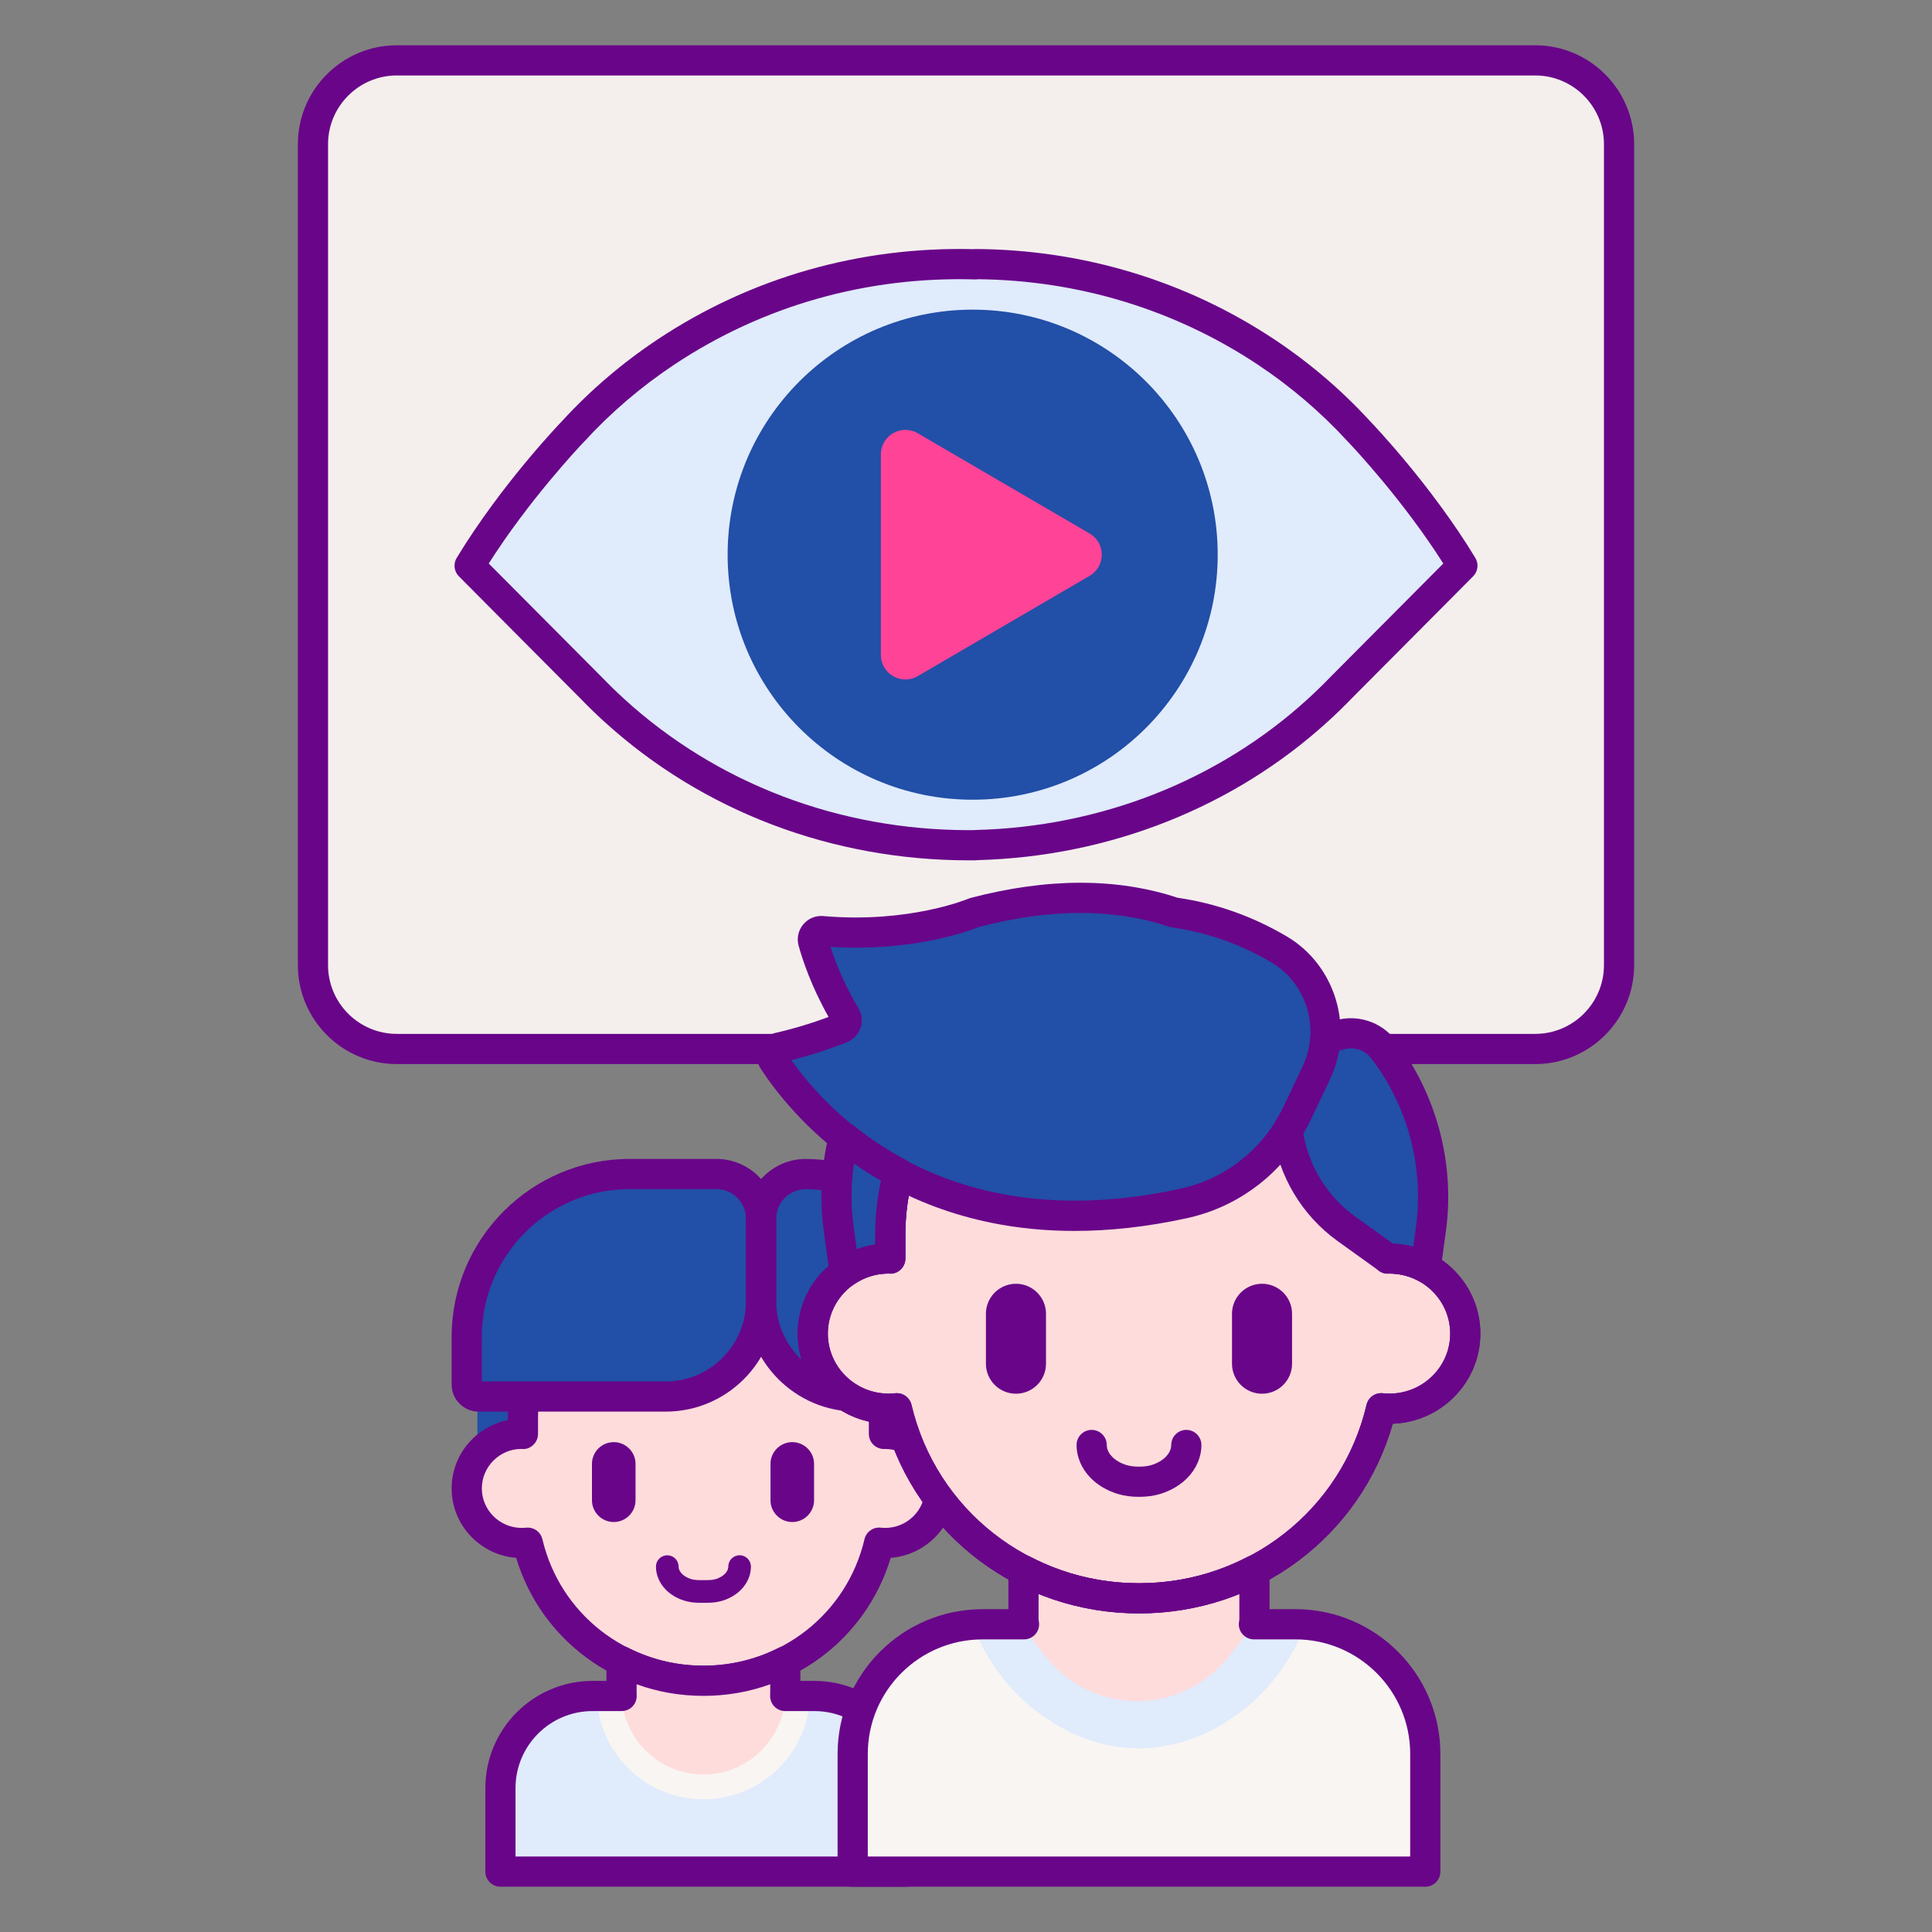 <svg width="103" height="103" viewBox="0 0 103 103" fill="none" xmlns="http://www.w3.org/2000/svg">
<rect x="0" y="0" width="103" height="103" fill="#808080" stroke="none"/>
<path d="M81.846 55.924H21.155C18.686 55.924 16.685 53.922 16.685 51.454V7.689C16.685 5.22 18.686 3.219 21.155 3.219H81.846C84.314 3.219 86.316 5.22 86.316 7.689V51.454C86.316 53.922 84.314 55.924 81.846 55.924Z" fill="#F4EFED"/>
<path d="M81.846 56.728H21.155C18.246 56.728 15.88 54.362 15.88 51.454V7.689C15.88 4.78 18.246 2.414 21.155 2.414H81.846C84.754 2.414 87.121 4.78 87.121 7.689V51.454C87.121 54.362 84.754 56.728 81.846 56.728ZM21.155 4.023C19.134 4.023 17.489 5.668 17.489 7.689V51.454C17.489 53.475 19.134 55.119 21.155 55.119H81.846C83.867 55.119 85.511 53.475 85.511 51.454V7.689C85.511 5.668 83.867 4.023 81.846 4.023H21.155Z" fill="#690589"/>
<path d="M72.446 22.996L72.445 22.997C71.01 21.429 69.354 20 67.478 18.755C62.764 15.626 57.367 14.111 52.014 14.081V14.093C46.328 13.923 40.538 15.426 35.521 18.755C33.645 20 31.989 21.429 30.554 22.997L30.553 22.996C30.553 22.996 27.385 26.283 25.035 30.159L31.509 36.668C31.9 37.074 32.304 37.464 32.717 37.842C32.72 37.846 32.724 37.849 32.728 37.853L32.727 37.851C37.985 42.653 44.968 45.145 52.014 45.061V45.054C58.707 44.895 65.269 42.418 70.271 37.851L70.271 37.853C70.274 37.85 70.278 37.846 70.281 37.842C70.694 37.464 71.098 37.074 71.489 36.668L77.963 30.159C75.614 26.283 72.446 22.996 72.446 22.996Z" fill="#E0EBFC"/>
<path d="M51.855 42.635C59.07 42.635 64.919 36.786 64.919 29.571C64.919 22.357 59.07 16.508 51.855 16.508C44.641 16.508 38.792 22.357 38.792 29.571C38.792 36.786 44.641 42.635 51.855 42.635Z" fill="#224FA7"/>
<path d="M46.962 24.225V34.917C46.962 35.926 48.056 36.554 48.927 36.046L58.091 30.7C58.955 30.196 58.955 28.947 58.091 28.443L48.927 23.097C48.056 22.589 46.962 23.217 46.962 24.225Z" fill="#FF4397"/>
<path d="M51.658 45.867C44.354 45.867 37.466 43.251 32.22 38.477C32.197 38.458 32.175 38.437 32.153 38.416C31.722 38.021 31.311 37.62 30.93 37.225L24.466 30.727C24.205 30.465 24.156 30.058 24.348 29.742C26.718 25.834 29.843 22.574 29.975 22.437C29.98 22.432 29.985 22.427 29.99 22.421C31.491 20.787 33.203 19.328 35.077 18.084C40.041 14.79 45.859 13.134 51.9 13.284C51.94 13.278 51.974 13.275 52.02 13.276C57.734 13.309 63.233 14.972 67.924 18.084C69.799 19.328 71.51 20.787 73.011 22.421C73.016 22.427 73.021 22.431 73.026 22.437C73.158 22.574 76.284 25.834 78.653 29.742C78.845 30.058 78.796 30.465 78.535 30.727L72.061 37.235C71.685 37.626 71.267 38.032 70.831 38.431C70.825 38.436 70.82 38.441 70.815 38.445C65.789 43.035 59.16 45.663 52.14 45.855C52.103 45.861 52.064 45.864 52.025 45.865C51.903 45.867 51.78 45.867 51.658 45.867ZM33.269 37.255C33.27 37.256 33.27 37.257 33.271 37.257C38.223 41.779 44.742 44.258 51.659 44.258C51.74 44.258 51.821 44.257 51.902 44.257C51.933 44.252 51.964 44.25 51.996 44.249C58.667 44.091 64.965 41.608 69.73 37.257C69.731 37.256 69.733 37.255 69.734 37.253C69.736 37.251 69.738 37.25 69.74 37.248C70.153 36.87 70.547 36.487 70.911 36.109L76.946 30.043C74.827 26.702 72.189 23.892 71.894 23.582C71.88 23.568 71.867 23.554 71.853 23.54C70.433 21.989 68.812 20.605 67.034 19.425C62.642 16.511 57.497 14.942 52.145 14.886C52.095 14.895 52.044 14.898 51.992 14.897C46.23 14.726 40.691 16.29 35.967 19.425C34.19 20.604 32.568 21.989 31.149 23.54C31.135 23.554 31.122 23.568 31.108 23.581C30.813 23.892 28.172 26.707 26.056 30.043L32.082 36.099C32.454 36.486 32.848 36.87 33.262 37.248C33.264 37.25 33.266 37.252 33.269 37.255Z" fill="#690589"/>
<path d="M25.518 74.452C25.495 74.452 25.474 74.448 25.451 74.446V77.636C25.985 76.913 26.845 76.442 27.819 76.442C27.839 76.442 27.859 76.445 27.879 76.445V75.544C27.879 75.175 27.902 74.811 27.943 74.452H25.518Z" fill="#224FA7"/>
<path d="M49.486 74.452H47.062C47.103 74.811 47.125 75.175 47.125 75.544V76.445C47.146 76.445 47.165 76.442 47.186 76.442C48.159 76.442 49.019 76.913 49.553 77.636V74.446C49.531 74.448 49.509 74.452 49.486 74.452Z" fill="#224FA7"/>
<path d="M43.417 90.418H41.858C41.855 90.418 41.851 90.417 41.848 90.417L41.847 90.418H31.587C28.877 90.418 26.68 92.615 26.68 95.326V97.787V98.486V99.781H48.325V98.486V97.787V95.326C48.325 92.615 46.128 90.418 43.417 90.418Z" fill="#E0EBFC"/>
<path d="M37.501 95.929C40.579 95.929 43.093 93.473 43.189 90.418H41.858C41.855 90.418 41.851 90.417 41.848 90.417L41.847 90.418H31.814C31.91 93.473 34.424 95.929 37.501 95.929Z" fill="#F8F5F3"/>
<path d="M47.187 76.442C47.166 76.442 47.147 76.445 47.126 76.446V75.544C47.126 70.278 42.818 66.008 37.503 66.008C32.188 66.008 27.88 70.278 27.88 75.544V76.445C27.859 76.445 27.839 76.442 27.819 76.442C26.197 76.442 24.883 77.744 24.883 79.351C24.883 80.958 26.197 82.261 27.819 82.261C27.925 82.261 28.03 82.254 28.134 82.243C29.127 86.462 32.943 89.606 37.503 89.606C42.062 89.606 45.879 86.462 46.872 82.243C46.975 82.254 47.08 82.261 47.187 82.261C48.808 82.261 50.123 80.958 50.123 79.351C50.123 77.745 48.808 76.442 47.187 76.442Z" fill="#FFDCDC"/>
<path d="M32.72 81.143C32.08 81.143 31.559 80.622 31.559 79.981V78.045C31.559 77.405 32.08 76.884 32.72 76.884C33.361 76.884 33.882 77.405 33.882 78.045V79.981C33.882 80.622 33.361 81.143 32.72 81.143Z" fill="#690589"/>
<path d="M42.239 81.143C41.598 81.143 41.077 80.622 41.077 79.981V78.045C41.077 77.405 41.598 76.884 42.239 76.884C42.879 76.884 43.4 77.405 43.4 78.045V79.981C43.4 80.622 42.879 81.143 42.239 81.143Z" fill="#690589"/>
<path d="M37.502 90.411C32.85 90.411 28.834 87.417 27.518 83.054C25.595 82.901 24.078 81.299 24.078 79.352C24.078 77.556 25.367 76.054 27.075 75.711V75.544C27.075 69.842 31.752 65.203 37.502 65.203C43.252 65.203 47.93 69.842 47.93 75.544V75.711C49.637 76.055 50.926 77.556 50.926 79.352C50.926 81.299 49.409 82.901 47.486 83.054C46.171 87.418 42.155 90.411 37.502 90.411ZM28.134 81.439C28.503 81.439 28.831 81.693 28.917 82.06C29.851 86.03 33.382 88.802 37.502 88.802C41.623 88.802 45.154 86.03 46.088 82.06C46.181 81.665 46.549 81.4 46.956 81.444C47.032 81.452 47.108 81.457 47.186 81.457C48.361 81.457 49.317 80.513 49.317 79.352C49.317 78.197 48.369 77.256 47.201 77.248C47.17 77.249 47.14 77.251 47.125 77.251C46.915 77.251 46.712 77.168 46.562 77.021C46.407 76.87 46.321 76.662 46.321 76.446V75.545C46.321 70.73 42.365 66.813 37.502 66.813C32.64 66.813 28.684 70.73 28.684 75.545V76.445C28.684 76.662 28.597 76.869 28.443 77.02C28.289 77.171 28.094 77.265 27.864 77.25C27.849 77.25 27.807 77.248 27.793 77.246C26.643 77.247 25.688 78.191 25.688 79.352C25.688 80.512 26.643 81.457 27.819 81.457C27.896 81.457 27.973 81.452 28.049 81.444C28.077 81.441 28.106 81.439 28.134 81.439Z" fill="#690589"/>
<path d="M37.714 85.448H37.291C36.976 85.448 36.699 85.407 36.446 85.324C36.078 85.204 35.752 85.008 35.503 84.757C35.16 84.411 34.971 83.972 34.971 83.519C34.971 83.186 35.241 82.916 35.574 82.916C35.908 82.916 36.178 83.186 36.178 83.519C36.178 83.688 36.277 83.823 36.36 83.907C36.475 84.023 36.634 84.116 36.821 84.177C36.951 84.219 37.105 84.24 37.291 84.24H37.714C37.899 84.24 38.053 84.219 38.184 84.177C38.371 84.116 38.53 84.023 38.645 83.907C38.728 83.823 38.827 83.688 38.827 83.519C38.827 83.186 39.097 82.915 39.431 82.915C39.764 82.915 40.034 83.186 40.034 83.519C40.034 83.971 39.845 84.411 39.502 84.757C39.253 85.008 38.927 85.204 38.559 85.324C38.306 85.407 38.029 85.448 37.714 85.448Z" fill="#690589"/>
<path d="M35.491 74.453H25.518C25.167 74.453 24.883 74.168 24.883 73.817V71.272C24.883 66.478 28.77 62.591 33.564 62.591H38.193C39.509 62.591 40.577 63.658 40.577 64.975V69.367C40.576 72.176 38.299 74.453 35.491 74.453Z" fill="#224FA7"/>
<path d="M49.486 74.453H45.662C42.853 74.453 40.576 72.176 40.576 69.367V64.975C40.576 63.658 41.644 62.591 42.96 62.591C46.916 62.591 50.122 65.798 50.122 69.753V73.817C50.122 74.168 49.838 74.453 49.486 74.453Z" fill="#224FA7"/>
<path d="M37.502 89.607C35.93 89.607 34.446 89.233 33.136 88.57V90.236C33.136 92.647 35.09 94.602 37.501 94.602C39.912 94.602 41.867 92.647 41.867 90.236V88.571C40.557 89.233 39.074 89.607 37.502 89.607Z" fill="#FFDCDC"/>
<path d="M48.325 100.586H26.68C26.235 100.586 25.875 100.225 25.875 99.781V95.326C25.875 92.176 28.438 89.613 31.587 89.613H32.331V88.569C32.331 88.29 32.476 88.03 32.714 87.884C32.953 87.737 33.25 87.725 33.499 87.851C34.745 88.482 36.093 88.802 37.502 88.802C38.911 88.802 40.258 88.482 41.504 87.853C41.753 87.727 42.05 87.739 42.288 87.885C42.526 88.032 42.671 88.291 42.671 88.571V89.614H43.417C46.567 89.614 49.13 92.176 49.13 95.326V99.781C49.13 100.225 48.769 100.586 48.325 100.586ZM27.484 98.976H47.52V95.326C47.52 93.063 45.68 91.222 43.417 91.222H41.862C41.642 91.222 41.433 91.133 41.281 90.975C41.129 90.816 41.048 90.603 41.058 90.384C41.06 90.335 41.062 90.286 41.062 90.236V89.794C39.928 90.204 38.735 90.411 37.502 90.411C36.269 90.411 35.075 90.204 33.94 89.793V90.236C33.94 90.286 33.942 90.335 33.944 90.384C33.954 90.603 33.873 90.817 33.721 90.975C33.57 91.133 33.36 91.222 33.141 91.222H31.587C29.325 91.222 27.484 93.063 27.484 95.326V98.976Z" fill="#690589"/>
<path d="M35.491 75.257H25.518C24.724 75.257 24.078 74.611 24.078 73.817V71.272C24.078 66.042 28.334 61.786 33.564 61.786H38.193C39.951 61.786 41.381 63.217 41.381 64.975V69.367C41.381 72.615 38.739 75.257 35.491 75.257ZM25.688 73.648H35.491C37.851 73.648 39.772 71.728 39.772 69.367V64.975C39.772 64.104 39.063 63.396 38.193 63.396H33.564C29.221 63.396 25.687 66.929 25.687 71.272V73.648H25.688Z" fill="#690589"/>
<path d="M49.486 75.257H45.662C42.414 75.257 39.772 72.615 39.772 69.367V64.975C39.772 63.217 41.202 61.786 42.96 61.786C47.353 61.786 50.926 65.36 50.926 69.753V73.817C50.927 74.611 50.281 75.257 49.486 75.257ZM42.961 63.396C42.089 63.396 41.381 64.104 41.381 64.975V69.367C41.381 71.727 43.302 73.648 45.663 73.648H49.318V69.753C49.318 66.248 46.466 63.396 42.961 63.396Z" fill="#690589"/>
<path d="M69.065 86.595H66.865C66.861 86.594 66.856 86.594 66.851 86.594L66.851 86.595H52.381C48.558 86.595 45.46 89.689 45.46 93.506V96.974V97.958V99.781H75.987V97.958V96.973V93.506C75.986 89.689 72.887 86.595 69.065 86.595Z" fill="#F8F5F3"/>
<path d="M69.383 86.603C69.278 86.598 69.171 86.595 69.064 86.595H66.865C66.86 86.594 66.856 86.594 66.851 86.594L66.85 86.595H60.721H54.592L54.591 86.594C54.587 86.594 54.582 86.595 54.577 86.595H52.378C52.271 86.595 52.164 86.598 52.059 86.603C52.071 86.761 52.089 86.921 52.122 87.087C52.145 87.203 52.178 87.314 52.217 87.424L52.215 87.423C52.218 87.429 52.221 87.435 52.224 87.441C52.292 87.633 52.384 87.815 52.496 87.986C53.795 90.4 55.667 91.518 55.667 91.518L55.667 91.517C57.134 92.587 58.907 93.195 60.721 93.214C62.536 93.195 64.309 92.587 65.776 91.517L65.776 91.518C65.776 91.518 67.648 90.4 68.947 87.986C69.059 87.815 69.151 87.633 69.219 87.441C69.222 87.435 69.225 87.429 69.228 87.423L69.226 87.424C69.264 87.314 69.297 87.202 69.32 87.087C69.353 86.921 69.371 86.761 69.383 86.603Z" fill="#E0EBFC"/>
<path d="M60.724 85.212C58.5 85.212 56.405 84.667 54.565 83.709V84.454V86.337C54.565 86.434 54.578 86.529 54.599 86.623C54.599 86.623 54.6 86.623 54.6 86.623C54.62 86.717 54.651 86.808 54.689 86.895C54.694 86.907 54.698 86.918 54.704 86.93C54.721 86.966 54.739 87.001 54.76 87.035C54.779 87.068 54.801 87.1 54.824 87.132C54.836 87.149 54.846 87.167 54.859 87.183L55.734 88.294C56.605 89.4 57.813 90.201 59.181 90.52C59.364 90.564 59.554 90.601 59.751 90.63C61.972 90.962 64.192 90.018 65.573 88.24L66.848 86.597C66.866 86.509 66.877 86.419 66.877 86.329V83.713C65.039 84.669 62.946 85.212 60.724 85.212Z" fill="#FFDCDC"/>
<path d="M74.072 67.093C74.043 67.093 74.016 67.097 73.988 67.097V65.857C73.988 58.608 68.05 52.732 60.725 52.732C53.4 52.732 47.462 58.608 47.462 65.857V67.097C47.434 67.097 47.407 67.093 47.378 67.093C45.144 67.093 43.332 68.886 43.332 71.098C43.332 73.31 45.144 75.102 47.378 75.102C47.525 75.102 47.67 75.094 47.812 75.079C49.181 80.885 54.441 85.212 60.725 85.212C67.01 85.212 72.269 80.885 73.638 75.079C73.781 75.094 73.925 75.102 74.072 75.102C76.307 75.102 78.119 73.31 78.119 71.098C78.118 68.886 76.306 67.093 74.072 67.093Z" fill="#FFDCDC"/>
<path d="M60.724 86.016C54.376 86.016 48.905 81.891 47.195 75.903C44.605 75.808 42.526 73.689 42.526 71.097C42.526 68.689 44.322 66.688 46.656 66.341V65.857C46.656 58.176 52.967 51.926 60.724 51.926C68.481 51.926 74.791 58.176 74.791 65.857V66.341C77.126 66.687 78.922 68.688 78.922 71.097C78.922 73.689 76.844 75.808 74.253 75.903C72.543 81.891 67.072 86.016 60.724 86.016ZM47.812 74.273C48.181 74.273 48.508 74.527 48.594 74.894C49.915 80.495 54.903 84.407 60.724 84.407C66.546 84.407 71.533 80.495 72.853 74.894C72.946 74.499 73.319 74.235 73.721 74.278C73.836 74.29 73.953 74.297 74.071 74.297C75.859 74.297 77.313 72.862 77.313 71.097C77.313 69.337 75.865 67.904 74.083 67.898C74.061 67.899 74.013 67.902 74.004 67.902C73.785 67.906 73.579 67.823 73.424 67.672C73.269 67.521 73.182 67.313 73.182 67.097V65.856C73.182 59.063 67.593 53.535 60.724 53.535C53.855 53.535 48.266 59.062 48.266 65.856V67.097C48.266 67.313 48.179 67.521 48.024 67.672C47.87 67.823 47.659 67.91 47.444 67.901C47.43 67.901 47.378 67.898 47.364 67.897C45.59 67.897 44.136 69.332 44.136 71.097C44.136 72.862 45.59 74.297 47.377 74.297C47.495 74.297 47.612 74.29 47.727 74.278C47.755 74.275 47.784 74.273 47.812 74.273Z" fill="#690589"/>
<path d="M60.722 79.8C60.303 79.8 59.934 79.75 59.594 79.647C59.031 79.476 58.534 79.185 58.157 78.805C57.665 78.31 57.395 77.681 57.395 77.036C57.395 76.592 57.755 76.231 58.199 76.231C58.643 76.231 59.004 76.592 59.004 77.036C59.004 77.315 59.164 77.536 59.3 77.672C59.489 77.862 59.753 78.013 60.063 78.107C60.249 78.164 60.464 78.191 60.723 78.191C60.981 78.191 61.197 78.164 61.382 78.107C61.692 78.013 61.956 77.863 62.146 77.672C62.281 77.536 62.441 77.316 62.441 77.036C62.441 76.592 62.802 76.231 63.246 76.231C63.69 76.231 64.05 76.592 64.05 77.036C64.05 77.682 63.78 78.31 63.288 78.805C62.91 79.185 62.413 79.476 61.85 79.647C61.511 79.75 61.142 79.8 60.722 79.8Z" fill="#690589"/>
<path d="M54.164 74.303C53.281 74.303 52.562 73.586 52.562 72.704V70.04C52.562 69.158 53.281 68.441 54.164 68.441C55.047 68.441 55.765 69.158 55.765 70.04V72.704C55.765 73.586 55.046 74.303 54.164 74.303Z" fill="#690589"/>
<path d="M67.282 74.303C66.399 74.303 65.681 73.586 65.681 72.704V70.04C65.681 69.158 66.399 68.441 67.282 68.441C68.165 68.441 68.883 69.158 68.883 70.04V72.704C68.883 73.586 68.165 74.303 67.282 74.303Z" fill="#690589"/>
<path d="M60.724 86.016C54.376 86.016 48.905 81.891 47.195 75.903C44.605 75.808 42.526 73.689 42.526 71.097C42.526 68.689 44.322 66.688 46.656 66.341V65.857C46.656 58.176 52.967 51.926 60.724 51.926C68.481 51.926 74.791 58.176 74.791 65.857V66.341C77.126 66.687 78.922 68.688 78.922 71.097C78.922 73.689 76.844 75.808 74.253 75.903C72.543 81.891 67.072 86.016 60.724 86.016ZM47.812 74.273C48.181 74.273 48.508 74.527 48.594 74.894C49.915 80.495 54.903 84.407 60.724 84.407C66.546 84.407 71.533 80.495 72.853 74.894C72.946 74.499 73.319 74.235 73.721 74.278C73.836 74.29 73.953 74.297 74.071 74.297C75.859 74.297 77.313 72.862 77.313 71.097C77.313 69.337 75.865 67.904 74.083 67.898C74.061 67.899 74.013 67.902 74.004 67.902C73.785 67.906 73.579 67.823 73.424 67.672C73.269 67.521 73.182 67.313 73.182 67.097V65.856C73.182 59.063 67.593 53.535 60.724 53.535C53.855 53.535 48.266 59.062 48.266 65.856V67.097C48.266 67.313 48.179 67.521 48.024 67.672C47.87 67.823 47.659 67.91 47.444 67.901C47.43 67.901 47.378 67.898 47.364 67.897C45.59 67.897 44.136 69.332 44.136 71.097C44.136 72.862 45.59 74.297 47.377 74.297C47.495 74.297 47.612 74.29 47.727 74.278C47.755 74.275 47.784 74.273 47.812 74.273Z" fill="#690589"/>
<path d="M68.19 50.614C66.725 49.751 64.845 48.961 62.592 48.647C59.882 47.734 56.39 47.484 51.948 48.651C51.948 48.651 48.651 50.063 43.824 49.64C43.514 49.613 43.27 49.901 43.353 50.201C43.572 50.999 44.07 52.483 45.076 54.167C45.217 54.403 45.114 54.71 44.858 54.812C43.876 55.204 42.755 55.571 41.504 55.855C41.201 55.923 41.059 56.272 41.229 56.532C42.707 58.803 49.227 67.207 63.142 64.15C63.39 64.096 63.637 64.028 63.879 63.952C66.204 63.224 68.111 61.546 69.157 59.348L70.173 57.214C71.307 54.832 70.464 51.955 68.19 50.614Z" fill="#224FA7"/>
<path d="M57.286 65.624C47.095 65.625 42.021 59.225 40.554 56.971C40.331 56.629 40.289 56.199 40.443 55.819C40.597 55.441 40.927 55.16 41.326 55.07C42.294 54.849 43.25 54.563 44.173 54.215C43.245 52.576 42.778 51.147 42.576 50.414C42.468 50.02 42.56 49.598 42.822 49.284C43.084 48.969 43.483 48.801 43.894 48.838C48.465 49.237 51.599 47.924 51.631 47.911C51.667 47.895 51.705 47.883 51.743 47.872C55.84 46.796 59.552 46.792 62.777 47.861C64.821 48.155 66.779 48.849 68.598 49.921C71.198 51.453 72.209 54.808 70.9 57.56L69.884 59.694C68.739 62.1 66.638 63.931 64.12 64.72C63.833 64.81 63.569 64.881 63.315 64.937C61.133 65.415 59.125 65.624 57.286 65.624ZM42.19 56.518C44.162 59.316 50.403 66.125 62.969 63.364C63.178 63.318 63.397 63.26 63.638 63.184C65.731 62.529 67.478 61.005 68.431 59.002L69.447 56.868C70.401 54.863 69.669 52.42 67.781 51.308C66.123 50.33 64.34 49.703 62.481 49.444C62.431 49.437 62.383 49.425 62.335 49.41C59.41 48.424 56.002 48.426 52.205 49.415C51.728 49.608 48.669 50.759 44.276 50.481C44.527 51.262 44.985 52.445 45.767 53.754C45.955 54.07 45.996 54.45 45.878 54.798C45.76 55.146 45.498 55.423 45.156 55.56C44.197 55.943 43.202 56.264 42.19 56.518Z" fill="#690589"/>
<path d="M73.739 55.929C73.192 55.217 72.262 54.919 71.403 55.179L70.657 55.404C70.619 55.882 70.513 56.358 70.338 56.821C70.338 56.822 70.338 56.822 70.338 56.822C70.288 56.954 70.234 57.085 70.173 57.214L69.157 59.349C69.082 59.506 69.001 59.66 68.918 59.812C68.913 59.82 68.908 59.828 68.904 59.836C68.822 59.983 68.736 60.127 68.647 60.269C68.647 60.269 68.647 60.269 68.647 60.269C68.916 62.336 70.02 64.245 71.769 65.503L73.987 67.098C74.015 67.097 74.043 67.093 74.071 67.093C74.772 67.093 75.431 67.27 76.006 67.58L76.287 65.519C76.752 62.111 75.835 58.658 73.739 55.929Z" fill="#224FA7"/>
<path d="M76.007 68.385C75.875 68.385 75.743 68.353 75.624 68.288C75.151 68.033 74.615 67.898 74.072 67.898C74.053 67.899 74.007 67.902 73.988 67.902C73.82 67.902 73.656 67.85 73.519 67.751L71.301 66.157C69.41 64.797 68.152 62.689 67.85 60.374C67.825 60.188 67.867 59.999 67.967 59.84C68.049 59.711 68.127 59.58 68.201 59.446C68.29 59.286 68.363 59.147 68.431 59.003L69.447 56.869C69.493 56.772 69.534 56.673 69.573 56.573C69.577 56.561 69.581 56.549 69.586 56.537C69.733 56.15 69.823 55.748 69.855 55.342C69.881 55.012 70.107 54.731 70.424 54.636L71.171 54.409C72.344 54.054 73.632 54.469 74.377 55.439C76.59 58.319 77.576 62.033 77.085 65.629L76.804 67.69C76.769 67.951 76.606 68.179 76.371 68.299C76.257 68.356 76.131 68.385 76.007 68.385ZM74.246 66.291C74.618 66.305 74.989 66.361 75.348 66.458L75.49 65.41C75.924 62.237 75.053 58.96 73.1 56.419C72.76 55.976 72.171 55.787 71.636 55.949L71.388 56.024C71.326 56.378 71.231 56.727 71.104 57.067C71.1 57.08 71.096 57.093 71.091 57.106C71.034 57.258 70.971 57.409 70.9 57.559L69.884 59.694C69.802 59.865 69.715 60.033 69.624 60.198C69.576 60.284 69.531 60.362 69.487 60.438C69.79 62.206 70.783 63.802 72.24 64.849L74.246 66.291ZM70.338 56.822H70.342H70.338Z" fill="#690589"/>
<path d="M45.03 67.84C45.692 67.372 46.501 67.093 47.378 67.093C47.406 67.093 47.433 67.097 47.461 67.098V65.857C47.461 64.711 47.611 63.6 47.889 62.541C46.783 61.949 45.819 61.291 44.99 60.625C44.59 62.209 44.488 63.869 44.713 65.519L45.03 67.84Z" fill="#224FA7"/>
<path d="M45.03 68.645C44.921 68.645 44.812 68.623 44.709 68.578C44.452 68.466 44.271 68.227 44.233 67.948L43.916 65.628C43.679 63.889 43.777 62.139 44.209 60.427C44.276 60.162 44.474 59.948 44.734 59.861C44.993 59.774 45.279 59.825 45.493 59.997C46.359 60.692 47.293 61.309 48.269 61.83C48.597 62.006 48.763 62.384 48.668 62.745C48.401 63.757 48.266 64.804 48.266 65.856V67.097C48.266 67.313 48.179 67.52 48.024 67.672C47.869 67.823 47.659 67.91 47.444 67.901C47.43 67.901 47.379 67.898 47.364 67.897C46.7 67.897 46.049 68.104 45.495 68.496C45.356 68.594 45.194 68.645 45.03 68.645ZM45.528 62.033C45.363 63.153 45.357 64.284 45.511 65.411L45.673 66.596C45.99 66.477 46.319 66.391 46.657 66.342V65.857C46.657 64.877 46.76 63.902 46.965 62.948C46.474 62.665 45.994 62.359 45.528 62.033Z" fill="#690589"/>
<path d="M75.986 100.586H45.459C45.015 100.586 44.654 100.226 44.654 99.781V93.506C44.654 89.251 48.12 85.79 52.38 85.79H53.759V83.709C53.759 83.428 53.906 83.167 54.146 83.021C54.387 82.876 54.686 82.866 54.935 82.996C56.735 83.932 58.682 84.407 60.724 84.407C62.763 84.407 64.709 83.933 66.506 82.999C66.755 82.869 67.054 82.879 67.295 83.025C67.535 83.171 67.682 83.432 67.682 83.713V85.789H69.064C73.324 85.789 76.79 89.251 76.79 93.506V99.781C76.79 100.226 76.43 100.586 75.986 100.586ZM46.264 98.977H75.181V93.506C75.181 90.139 72.437 87.399 69.064 87.399H66.865C66.86 87.399 66.855 87.399 66.85 87.399C66.609 87.399 66.38 87.291 66.228 87.106C66.075 86.92 66.012 86.675 66.059 86.438C66.067 86.402 66.073 86.366 66.073 86.329V84.97C62.693 86.345 58.75 86.345 55.369 84.967V86.337C55.369 86.37 55.376 86.403 55.383 86.436C55.43 86.673 55.369 86.918 55.216 87.105C55.063 87.291 54.835 87.4 54.594 87.4H52.381C49.008 87.4 46.264 90.139 46.264 93.506V98.977H46.264Z" fill="#690589"/>
</svg>
